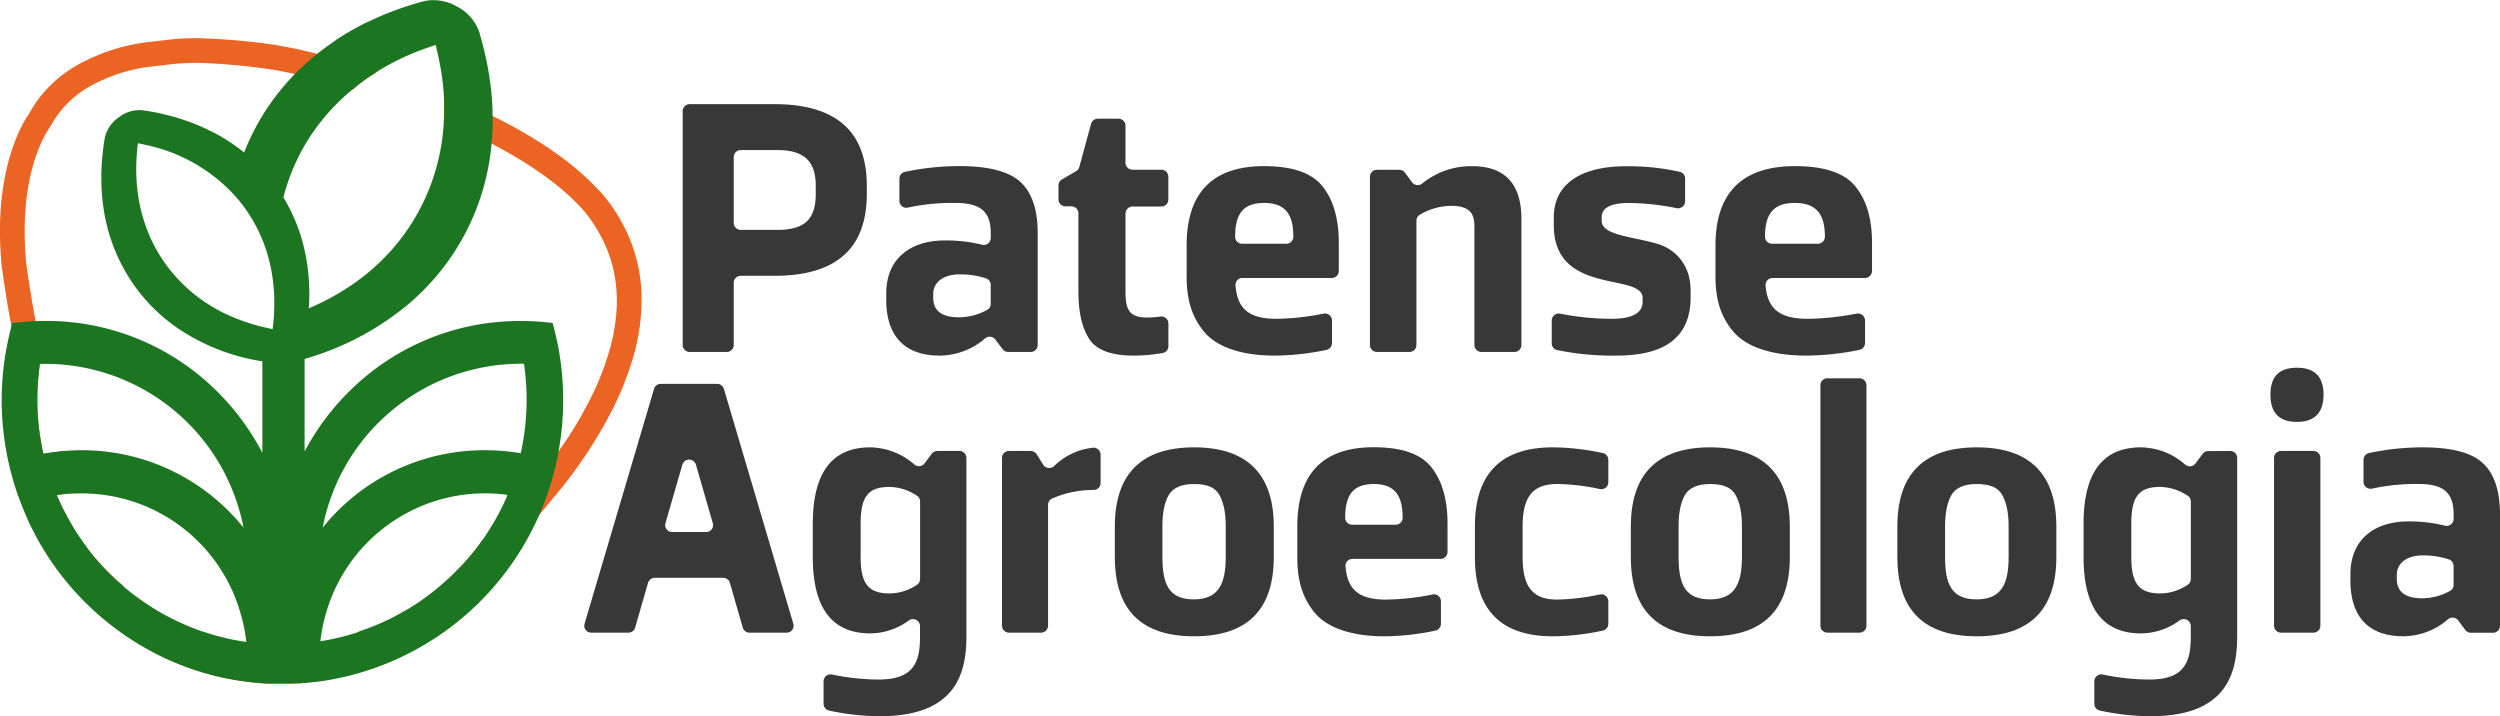 <svg xmlns="http://www.w3.org/2000/svg" viewBox="0 0 636.53 182.36"><defs><style>.cls-1{fill:#eb6423;}.cls-2{fill:#1c7521;}.cls-3{fill:#383838;}</style></defs><g id="Camada_2" data-name="Camada 2"><g id="Camada_1-2" data-name="Camada 1"><path class="cls-1" d="M113.05,29.72,113,30.88c4,1.69,8,3.53,11.77,5.48l.41.21c0-.4.06-.79.1-1.19C120.64,33,116.33,31.07,113.05,29.72ZM73.75,168l0,0-1,.21c-.9.17-1.66.29-2.41.36l-.15,0a10.74,10.74,0,0,1-1.14.12l-.57.06A36.17,36.17,0,0,1,54,167,43,43,0,0,1,36.53,155.5c-1.08-1.16-2-2.19-2.87-3.28S32,150.12,31.23,149l-.73-.64c-.47-.4-.92-.8-1.37-1.23s-.85-.81-1.26-1.24a61.37,61.37,0,0,0,4.95,7c.84,1.06,1.76,2.13,2.9,3.34a44.2,44.2,0,0,0,17.92,11.83,37.11,37.11,0,0,0,14.88,1.79c.59,0,1.19-.1,1.78-.19.87-.09,1.74-.22,2.63-.39l.46-.1h0c.13,0,.29-.06.48-.08,0-.33,0-.65,0-1V168Z"/><path class="cls-1" d="M163.35,76.46a51,51,0,0,1-.89,9.26c-.21,1.16-.49,2.41-.84,3.8a77.58,77.58,0,0,1-6.81,16.88A115.32,115.32,0,0,1,141,126.62c-.42.5-.81,1-1.21,1.49l-.41.5c-.13.15-.21.24-.29.35l-.32.39-1.68,2c-1.33,1.6-2.7,3.21-4.13,4.75-3.62,3.89-7.4,7.61-11,11.08A166.53,166.53,0,0,1,109,158.66c-1.7,1.33-3.45,2.67-5.24,4l-.16.11c-.79.5-1.56.95-2.28,1.38a90.33,90.33,0,0,1-23.83,9.53l-.23.06-1,.23H76l-2.21.1-1,0H72c-.45,0-.93,0-1.38,0h-.21q-.51,0-1,0h-.11c-.35,0-.72,0-1,0h0c-.52,0-1-.05-1.57-.1-1.41-.09-2.8-.24-4.16-.43a69.32,69.32,0,0,1-16.66-4.33h0l-.44-.24a52,52,0,0,1-12.58-9.82c-1.23-1.32-2.23-2.46-3.13-3.57A74.55,74.55,0,0,1,21,142L21,142a132.06,132.06,0,0,1-6.54-15.81c.25.58.5,1.15.78,1.73s.49,1,.75,1.54a1.5,1.5,0,0,0,.19.38c.2.42.44.85.65,1.25.09.2.21.4.3.59.29.52.59,1.05.9,1.58s.68,1.15,1,1.7.72,1.11,1.09,1.67l1.05,1.51a1.09,1.09,0,0,1,.14.21c.35.44.68.88,1,1.32a3.47,3.47,0,0,0,.3.4c.32.41.65.83,1,1.23a.59.59,0,0,0,.15.19c.38.47.79,1,1.21,1.41s.8.91,1.22,1.35c.12.14.26.28.4.43.32.34.65.69,1,1l.21.21h0a61.37,61.37,0,0,0,4.95,7c.84,1.06,1.76,2.13,2.9,3.34a44.2,44.2,0,0,0,17.92,11.83,37.11,37.11,0,0,0,14.88,1.79c.59,0,1.19-.1,1.78-.19.87-.09,1.74-.22,2.63-.39l.46-.1h0c.13,0,.29-.06.48-.08,0-.33,0-.65,0-1V168l.07,0,.85-.17.18,0a83.6,83.6,0,0,0,23.11-9.08c.6-.33,1.18-.68,1.76-1l.28-.18,1.27-.94s0,0,0,0a58.67,58.67,0,0,0,5.93-3.62c.5-.36,1-.71,1.47-1.08s1.19-.9,1.77-1.36,1-.78,1.43-1.18l0,0c.51-.43,1-.87,1.51-1.31,0,0,0,0,.06-.07.48-.43.93-.85,1.38-1.28.62-.6,1.21-1.21,1.81-1.84.33-.34.67-.68,1-1s.66-.73,1-1.1.6-.72.91-1.08.56-.66.82-1a1.46,1.46,0,0,0,.16-.19c.33-.42.65-.84,1-1.27.12-.17.26-.32.37-.5s.32-.43.47-.66c2-2,4-4,5.86-6s3.77-4.32,5.57-6.51l2.23-2.73c1.57-1.87,2.94-3.58,4.18-5.25.08-.11.17-.22.24-.33s.16-.19.2-.25c.49-.65,1-1.3,1.4-1.94a94.92,94.92,0,0,0,7.06-11.35A71,71,0,0,0,155.51,88c.32-1.22.58-2.33.76-3.39,1.64-8.76.7-16.5-2.84-23.63-.35-.7-.76-1.45-1.31-2.38l-.21-.35A34.48,34.48,0,0,0,149,54.08l-.68-.79-.48-.51c-5.15-5.6-12.77-11-22.66-16.21,0-.4.06-.79.1-1.19-4.63-2.39-8.94-4.31-12.22-5.66,0-1.46,0-2.95,0-4.43,0-.4,0-.81-.06-1.21l.46.17c2.78,1.08,7.06,2.86,12,5.31l.5.25c7.79,3.85,18.69,10.18,26.32,18.45L153,49l0,0,.87,1a39.61,39.61,0,0,1,3.41,4.82,4.24,4.24,0,0,1,.34.54c.56.94,1,1.84,1.48,2.71A40.4,40.4,0,0,1,163.35,76.46Z"/><path class="cls-1" d="M96.11,18.25c-.41.24-.8.49-1.2.76a41.4,41.4,0,0,0-4.13,3l-1,.83c-3.26-1-6-1.83-8.66-2.52l-.45-.11c-1.55-.38-3.18-.8-4.86-1.2l-.66-.14c-2.81-.64-5.3-1.09-7.62-1.41A160.43,160.43,0,0,0,50.26,16a60.06,60.06,0,0,0-8.73.62l-.21,0c-.76.1-1.5.18-2.25.26a42,42,0,0,0-16,5,26,26,0,0,0-8.44,7.44A25,25,0,0,0,13,31.9l-.43.63-.34.58C11,35,6.56,42.83,6.3,57.43a83,83,0,0,0,.4,9.82c.62,4.35,1.21,8.14,1.77,11.24l.1.59c.08.41.16.84.23,1.27s.15.84.22,1.27l0,.14.17.91C9.65,85,10.1,87.48,10.6,90c.17.84.34,1.71.51,2.59h-.94c0,.18-.05.37-.08.55a66.37,66.37,0,0,0-.59,8.58,60.49,60.49,0,0,0,1.16,11.88,0,0,0,0,0,0,0l-1.08.26c-1.48-5.41-2.83-11.22-4.17-17.73l-.17-.89C5,94,4.68,92.58,4.43,91.21c-.45-2.3-.87-4.57-1.27-6.73L2.89,83l-.11-.61c-.08-.49-.17-1-.26-1.42l-.24-1.38C1.69,76.29,1.06,72.28.46,68A91.36,91.36,0,0,1,0,57.31C.32,39.94,6.07,30.85,7.32,29.08a36.76,36.76,0,0,1,2.15-3.43A32.32,32.32,0,0,1,20,16.39,48.75,48.75,0,0,1,38.4,10.64l2.39-.26a63.89,63.89,0,0,1,9.66-.66,170.74,170.74,0,0,1,17.88,1.46,110.9,110.9,0,0,1,11.61,2.34l.81.2c.65.15,1.28.32,1.89.48,4.65,1.2,9.18,2.64,12.61,3.76Z"/><path class="cls-1" d="M45.33,168.88l.44.24a69.08,69.08,0,0,1-7.19-3.35,1.42,1.42,0,0,1-.29-.21A55.46,55.46,0,0,1,32,159.82c-1.25-1.33-2.26-2.49-3.2-3.64A75,75,0,0,1,20.1,142.6l-.09-.16a131.2,131.2,0,0,1-6.6-15.93h0l0-.11c-1.14-3.27-2.21-6.73-3.28-10.59l0-.07-.31-1.1,1-.18c.08.37.15.72.23,1.08a.61.61,0,0,0,.13,0c1.35-.23,2.7-.43,4.07-.57.36-.05.74-.08,1.11-.11,1,3.65,2.14,7.15,3.29,10.42l.11.32c-.39,0-.78,0-1.15,0a35.91,35.91,0,0,0-4.17.43h0a.26.26,0,0,1,0,.09v0A132.06,132.06,0,0,0,21,142l.05,0a74.55,74.55,0,0,0,8.58,13.48c.9,1.11,1.9,2.25,3.13,3.57A52,52,0,0,0,45.33,168.88Z"/><path class="cls-2" d="M59.54,162.83h0Zm0,0h0Zm0,0h0Zm0,0h0Zm0,0h0ZM16.82,131.05a12.36,12.36,0,0,1-.65-1.25C16.37,130.22,16.61,130.65,16.82,131.05ZM16,129.42c-.26-.51-.51-1-.75-1.54C15.45,128.39,15.71,128.91,16,129.42Zm-.75-1.54c-.28-.58-.53-1.15-.78-1.73C14.69,126.73,14.94,127.3,15.23,127.88Zm44.31,35h0Zm0,0h0Zm0,0h0Z"/><path class="cls-2" d="M84.54,162.72h0l.37-.08Z"/><path class="cls-2" d="M129.2,126a.61.61,0,0,1-.07.14.41.41,0,0,0,.08-.14Z"/><path class="cls-2" d="M141.74,86.47c-.3-1.44-.66-2.86-1.06-4.26L138.54,82c-1.88-.18-3.86-.27-5.86-.27h-.27A61.45,61.45,0,0,0,93.46,95.56a63.55,63.55,0,0,0-15.9,19.36V91.38a71.65,71.65,0,0,0,26.6-14.1,60.31,60.31,0,0,0,21-40.71c0-.4.06-.79.1-1.19s.06-.78.08-1.18.06-1.07.08-1.61v-.05c0-.18,0-.35,0-.53,0-.41,0-.82,0-1.21s0-.83,0-1.24c0-2.14-.13-4.28-.36-6.48,0,0,0,0,0,0s0,0,0,0a79.63,79.63,0,0,0-2-11.1c-.3-1.24-.66-2.49-1-3.73a11.59,11.59,0,0,0-5.64-6.54A11.7,11.7,0,0,0,107.91.31c-1.26.34-2.5.7-3.73,1.1A74.61,74.61,0,0,0,93.71,5.57s0,0-.08,0l0,0a69,69,0,0,0-8.24,4.7l0,.05Q82.93,12,80.75,13.72c-.36.28-.72.57-1.07.87s-.69.58-1,.88c-.57.49-1.12,1-1.67,1.52l-1,.91c-.31.31-.62.62-.91.93a59.93,59.93,0,0,0-9.55,12.78,58.49,58.49,0,0,0-3.39,7.22,46.55,46.55,0,0,0-8.45-5.44l-.06,0a46.92,46.92,0,0,0-6.4-2.71h0s0,0,0,0a61.5,61.5,0,0,0-8-2.13c-.93-.16-1.88-.32-2.83-.46a8.46,8.46,0,0,0-6.1,1.74A8.62,8.62,0,0,0,26.7,35c-.17,1-.31,1.9-.42,2.86a56.86,56.86,0,0,0-.47,8.28v.05a.08.08,0,0,0,0,0,49.48,49.48,0,0,0,.58,7v0a45.12,45.12,0,0,0,8,19.78A44.4,44.4,0,0,0,45.52,83.75,52.85,52.85,0,0,0,66.8,92h0v23.3s0,0,0,0A63.14,63.14,0,0,0,49.94,94.93,61.54,61.54,0,0,0,11.77,81.71h-.66c-.69,0-1.37,0-2.06.05-.37,0-.74,0-1.1.06l-1.11.07L5,82.07H5l-1.09.11-.77.09s0,0,0,0c-.07.23-.14.46-.2.69-.32,1.18-.6,2.37-.85,3.57A72.65,72.65,0,0,0,.42,101.79,73.45,73.45,0,0,0,2.24,118c.42,1.85.9,3.7,1.47,5.53.52,1.67,1.11,3.32,1.75,4.94s1.31,3.18,2,4.76l1.17,2.29c.33.65.67,1.28,1,1.89s.68,1.23,1.06,1.82c.7,1.19,1.45,2.37,2.21,3.52h0q1.59,2.33,3.35,4.55c.49.6,1,1.2,1.48,1.79s1,1.16,1.53,1.73.93,1,1.39,1.49.87.89,1.32,1.32a71.33,71.33,0,0,0,16.52,12.19,69.08,69.08,0,0,0,7.19,3.35h0a69.32,69.32,0,0,0,16.66,4.33c1.36.19,2.75.34,4.16.43.52.05,1.05.07,1.57.1h0c.33,0,.7,0,1,0h.11q.51,0,1,0h.21c.45,0,.93,0,1.38,0h.75l1,0L76,174h.28l1.3-.1c1.37-.11,2.76-.27,4.19-.45a71.86,71.86,0,0,0,55.37-42c.51-1.14,1-2.28,1.43-3.45s.77-2.07,1.13-3.12c.16-.49.32-1,.47-1.5.33-1.08.64-2.17.93-3.26.19-.77.38-1.54.55-2.32,0-.1,0-.21.06-.31.19-.86.37-1.72.51-2.58a73.49,73.49,0,0,0-.44-28.36ZM77,38A53,53,0,0,1,89.74,22.8l1-.83a41.4,41.4,0,0,1,4.13-3c.4-.27.79-.52,1.2-.76a62.18,62.18,0,0,1,12.48-5.95c.79-.29,1.58-.54,2.37-.82.21.83.41,1.63.57,2.46A64.39,64.39,0,0,1,113,24.08c0,.4,0,.81.06,1.21.06,1.48.08,3,0,4.43L113,30.88a53.32,53.32,0,0,1-6.67,23.41c-6,10.79-15.47,19-27.71,24.22A51.15,51.15,0,0,0,77,61.46a45.14,45.14,0,0,0-4.84-11.2A53.18,53.18,0,0,1,77,38ZM60.51,81.22A40.18,40.18,0,0,1,42.27,67.38c-5.87-8.12-8.4-18.08-7.35-29.08,0-.61.13-1.21.2-1.83.6.12,1.22.23,1.79.39A42.49,42.49,0,0,1,59.13,49.11a36.69,36.69,0,0,1,3.14,3.77c6.2,8.56,8.65,19.19,7.14,30.91-.52-.1-1-.2-1.52-.33A45.53,45.53,0,0,1,60.51,81.22ZM10.8,114.45c0-.25-.09-.5-.13-.77a0,0,0,0,1,0,0A60.49,60.49,0,0,1,9.5,101.77a66.37,66.37,0,0,1,.59-8.58c0-.18.05-.37.08-.55h.94c.22,0,.44,0,.66,0A51.45,51.45,0,0,1,62,134.34,52.77,52.77,0,0,0,20.8,114.63c-1.48,0-3,.07-4.46.19-.37,0-.75.06-1.11.11-1.37.14-2.72.34-4.07.57a.61.61,0,0,1-.13,0C11,115.17,10.88,114.82,10.8,114.45Zm10.54,23.86a1.09,1.09,0,0,0-.14-.21l-1.05-1.51c-.37-.56-.75-1.11-1.09-1.67s-.7-1.13-1-1.7-.61-1.06-.9-1.58c-.09-.19-.21-.39-.3-.59a12.36,12.36,0,0,1-.65-1.25,1.5,1.5,0,0,1-.19-.38c-.27-.51-.53-1-.75-1.54s-.54-1.15-.78-1.73v0a.26.26,0,0,0,0-.09h0a35.91,35.91,0,0,1,4.17-.43c.37,0,.76,0,1.15,0H20.8a42,42,0,0,1,40.65,31.29,11,11,0,0,1,.33,1.22,43.21,43.21,0,0,1,.94,5.32c-1-.16-2.08-.33-3.12-.55h-.18a3.89,3.89,0,0,0-.4-.1c-.6-.12-1.18-.24-1.75-.39s-1-.24-1.47-.37l-.47-.12-1.48-.43-.53-.17c-.59-.17-1.17-.37-1.75-.57l-.1,0c-.61-.2-1.19-.42-1.78-.64l-.19-.09c-.54-.19-1.06-.4-1.59-.63a64.79,64.79,0,0,1-7.69-3.83c-.39-.24-.76-.46-1.13-.7a62.09,62.09,0,0,1-6.19-4.36c-.36-.29-.71-.56-1.07-.86l-.6-.53-.73-.64c-.47-.4-.92-.8-1.37-1.23s-.85-.81-1.26-1.24h0l-.21-.21c-.36-.34-.69-.69-1-1-.14-.15-.28-.29-.4-.43-.42-.44-.83-.9-1.22-1.35s-.83-.94-1.21-1.41a.59.59,0,0,1-.15-.19c-.34-.4-.67-.82-1-1.23a3.47,3.47,0,0,1-.3-.4C22,139.19,21.69,138.75,21.34,138.31Zm107.79-12.22s0,.09,0,.14h0c-.24.6-.51,1.18-.78,1.76-.1.19-.18.42-.28.61-.23.44-.43.87-.66,1.3l-.11.24c-.29.56-.6,1.12-.91,1.69s-.49.91-.78,1.35-.48.83-.74,1.23a5.05,5.05,0,0,1-.36.58,10.6,10.6,0,0,1-.61.93,9.46,9.46,0,0,1-.59.91c-.13.18-.24.36-.37.52s-.25.36-.38.53-.31.45-.47.66-.25.33-.37.5c-.32.43-.64.85-1,1.27a1.46,1.46,0,0,1-.16.19c-.26.35-.54.68-.82,1s-.6.74-.91,1.08-.65.75-1,1.1-.64.69-1,1c-.6.63-1.19,1.24-1.81,1.84-.45.43-.9.85-1.38,1.28,0,0,0,.05-.06.07-.5.44-1,.88-1.51,1.31l0,0c-.47.4-.94.8-1.43,1.18s-1.16.92-1.77,1.36-1,.72-1.47,1.08a58.67,58.67,0,0,1-5.93,3.62s0,0,0,0l-.14.07a12.38,12.38,0,0,1-1.14.6c-.52.28-1,.56-1.6.81s-1.19.55-1.78.81-1.21.53-1.83.76-1.19.47-1.8.69a.13.13,0,0,1-.08,0c-.41.16-.84.31-1.26.45L91,161c-.32.11-.66.21-1,.31l-1,.31c-.47.14-.93.25-1.42.38l-.14.05c-.6.15-1.19.31-1.8.42l-.26.07-.37.08-.37.08h0c-1,.22-2,.41-3.06.57a39.72,39.72,0,0,1,.92-5.23c.1-.42.2-.82.32-1.23A42.11,42.11,0,0,1,129.2,126h0A.41.41,0,0,1,129.13,126.09Zm-5.75-11.46a52.79,52.79,0,0,0-41.22,19.71,51.44,51.44,0,0,1,50.25-41.73c.33,0,.66,0,1,0a62.79,62.79,0,0,1-.83,22.79A53.12,53.12,0,0,0,123.38,114.63Z"/><path class="cls-3" d="M173.82,28.28a1.78,1.78,0,0,1,1.8-1.76h21.6c15.69,0,23.48,7,23.48,20.78v2.05c0,13.91-7.79,20.87-23.48,20.87h-8.6a1.78,1.78,0,0,0-1.8,1.77V87.85a1.78,1.78,0,0,1-1.8,1.76h-9.4a1.77,1.77,0,0,1-1.8-1.76Zm13,11.69v16.8a1.78,1.78,0,0,0,1.8,1.76h9.29c6.85,0,9.79-2.6,9.79-9.18V47.3c0-6.4-3.12-9.09-9.79-9.09h-9.29A1.78,1.78,0,0,0,186.82,40Z"/><path class="cls-3" d="M259.88,46.38c2.86,2.69,4.33,7,4.33,13V87.85a1.77,1.77,0,0,1-1.8,1.76h-5.69a1.8,1.8,0,0,1-1.45-.71l-1.84-2.45a1.81,1.81,0,0,0-2.6-.3,17.87,17.87,0,0,1-11.58,4.39c-8.75,0-13.6-4.82-13.6-14.19V74.68c0-8.82,6.15-13.46,14.9-13.46A38.35,38.35,0,0,1,250,62.3a1.78,1.78,0,0,0,2.26-1.69V59.37c0-5.57-2.68-7.7-9-7.7a53.76,53.76,0,0,0-12,1.16A1.77,1.77,0,0,1,229,51.12V45.48a1.77,1.77,0,0,1,1.42-1.73,67.57,67.57,0,0,1,13.83-1.46C251.82,42.29,257,43.69,259.88,46.38ZM237.61,74.86v.93c0,3.34,2.16,5,6.58,5a15,15,0,0,0,7.17-1.9,1.73,1.73,0,0,0,.89-1.53V72.54A1.78,1.78,0,0,0,251,70.86a20.67,20.67,0,0,0-6.64-1C240.29,69.85,237.61,71.8,237.61,74.86Z"/><path class="cls-3" d="M288.37,52.59a1.79,1.79,0,0,0-1.8,1.77v20c0,4.54,1,6.49,5.55,6.49a25.78,25.78,0,0,0,3.32-.25,1.79,1.79,0,0,1,2.05,1.74v5.87A1.77,1.77,0,0,1,296,89.89a44.09,44.09,0,0,1-7.38.65c-5.63,0-9.36-1.39-11.18-4.08s-2.86-6.68-2.86-12.15v-20a1.78,1.78,0,0,0-1.8-1.77H271.3a1.78,1.78,0,0,1-1.8-1.76V47.2a1.75,1.75,0,0,1,.88-1.52l3.6-2.09a1.77,1.77,0,0,0,.82-1.06l3-11a1.79,1.79,0,0,1,1.73-1.31h5.23a1.78,1.78,0,0,1,1.8,1.76v9.47a1.78,1.78,0,0,0,1.8,1.76h7.32a1.78,1.78,0,0,1,1.8,1.76v5.85a1.78,1.78,0,0,1-1.8,1.76Z"/><path class="cls-3" d="M339.11,70.78H316.36a1.76,1.76,0,0,0-1.79,1.88c.46,5.49,2.89,8.51,10.4,8.51A63.37,63.37,0,0,0,337,79.85a1.79,1.79,0,0,1,2.14,1.73v5.78a1.78,1.78,0,0,1-1.43,1.73,65.36,65.36,0,0,1-13.13,1.45c-8.76,0-15-2.32-18.12-6.21s-4.33-8.17-4.33-14v-7.8c0-13.45,6.59-20.23,19.68-20.23,7.19,0,12.13,1.67,14.9,5.11s4.16,8.26,4.16,14.38V69A1.78,1.78,0,0,1,339.11,70.78ZM327.5,62.06a1.79,1.79,0,0,0,1.8-1.77h0c0-5.56-1.91-8.62-7.45-8.62s-7.37,3.06-7.37,8.62h0a1.78,1.78,0,0,0,1.8,1.77Z"/><path class="cls-3" d="M387.37,55.75v32.1a1.78,1.78,0,0,1-1.8,1.76H377.2a1.78,1.78,0,0,1-1.8-1.76V57.51c0-3.71-1.82-5.1-6-5.1a15.94,15.94,0,0,0-7.89,2.26,1.76,1.76,0,0,0-.87,1.52V87.85a1.77,1.77,0,0,1-1.8,1.76H350.6a1.77,1.77,0,0,1-1.8-1.76V45a1.78,1.78,0,0,1,1.8-1.76h5.68a1.79,1.79,0,0,1,1.46.74l1.78,2.42a1.81,1.81,0,0,0,2.58.34,19.69,19.69,0,0,1,12.61-4.43C383.12,42.29,387.37,46.75,387.37,55.75Z"/><path class="cls-3" d="M429.05,45.43v5.83A1.78,1.78,0,0,1,426.91,53a64.74,64.74,0,0,0-12-1.32c-4.76,0-7.1,1.2-7.1,3.61v.93c0,3.81,8.23,4,14.64,6,4.43,1.49,8,5.48,8,11.79V75.7c0,9.93-6.24,14.84-18.81,14.84a69.31,69.31,0,0,1-15.19-1.42,1.76,1.76,0,0,1-1.36-1.72V81.59a1.8,1.8,0,0,1,2.18-1.72,67.54,67.54,0,0,0,13.07,1.3c5.29,0,7.89-1.48,7.89-4.36v-.93c0-6.59-22.62-.46-22.62-18.55v-2c0-8.25,6.59-13,18.37-13a60.16,60.16,0,0,1,13.73,1.42A1.76,1.76,0,0,1,429.05,45.43Z"/><path class="cls-3" d="M474.79,70.78H451.38a1.8,1.8,0,0,0-1.85,1.88c.48,5.49,3,8.51,10.7,8.51a67.11,67.11,0,0,0,12.43-1.32,1.83,1.83,0,0,1,2.2,1.73v5.78a1.79,1.79,0,0,1-1.47,1.73,69.16,69.16,0,0,1-13.51,1.45c-9,0-15.43-2.32-18.64-6.21s-4.46-8.17-4.46-14v-7.8c0-13.45,6.78-20.23,20.24-20.23,7.4,0,12.49,1.67,15.34,5.11s4.28,8.26,4.28,14.38V69A1.81,1.81,0,0,1,474.79,70.78Zm-12-8.72a1.81,1.81,0,0,0,1.85-1.77h0c0-5.56-2-8.62-7.67-8.62s-7.58,3.06-7.58,8.62h0a1.81,1.81,0,0,0,1.86,1.77Z"/><path class="cls-3" d="M184.12,147.11h-17.4a1.79,1.79,0,0,0-1.72,1.28l-3.29,11.41a1.78,1.78,0,0,1-1.72,1.28h-9.44a1.76,1.76,0,0,1-1.72-2.24L166.53,99a1.79,1.79,0,0,1,1.72-1.26h14.34A1.79,1.79,0,0,1,184.31,99L202,158.84a1.76,1.76,0,0,1-1.72,2.24h-9.44a1.78,1.78,0,0,1-1.72-1.28l-3.29-11.41A1.79,1.79,0,0,0,184.12,147.11Zm-2.63-13.89-4.3-14.91a1.8,1.8,0,0,0-3.45,0l-4.31,14.91a1.77,1.77,0,0,0,1.73,2.24h8.61A1.76,1.76,0,0,0,181.49,133.22Z"/><path class="cls-3" d="M244.27,114.82a1.78,1.78,0,0,1,1.79,1.76v45.61c0,10.74-3.94,20.17-22.08,20.17a62.58,62.58,0,0,1-12.88-1.44,1.78,1.78,0,0,1-1.41-1.72v-5.74a1.78,1.78,0,0,1,2.15-1.72,59.1,59.1,0,0,0,11.8,1.28c8.56,0,10.61-3.89,10.61-10.83v-2.81a1.8,1.8,0,0,0-2.86-1.4,16.77,16.77,0,0,1-9.8,3.29q-14.64,0-14.64-19.43v-8.51q0-19.44,14.64-19.43a17.42,17.42,0,0,1,11.23,4.38,1.82,1.82,0,0,0,2.6-.31l1.8-2.43a1.82,1.82,0,0,1,1.45-.72Zm-10,32.6V127.68a1.71,1.71,0,0,0-.78-1.45,13,13,0,0,0-7.09-2.25c-5.56,0-7.27,2.78-7.27,9.35v8.51c0,6.38,1.71,9.25,7.27,9.25a12.54,12.54,0,0,0,7.14-2.24A1.73,1.73,0,0,0,234.25,147.42Z"/><path class="cls-3" d="M278.48,124.75a26.07,26.07,0,0,0-10.63,2.19,1.77,1.77,0,0,0-1,1.58v30.81a1.78,1.78,0,0,1-1.8,1.75h-8.13a1.78,1.78,0,0,1-1.8-1.75V116.58a1.78,1.78,0,0,1,1.8-1.76h5.5a1.82,1.82,0,0,1,1.53.84l1.67,2.66a1.82,1.82,0,0,0,2.8.32,16.61,16.61,0,0,1,9.81-4.64,1.79,1.79,0,0,1,2,1.76V123A1.77,1.77,0,0,1,278.48,124.75Z"/><path class="cls-3" d="M366.8,142.3H344.37a1.77,1.77,0,0,0-1.79,1.87c.46,5.48,2.86,8.49,10.27,8.49a62,62,0,0,0,11.89-1.3,1.78,1.78,0,0,1,2.14,1.72v5.76a1.77,1.77,0,0,1-1.41,1.72,63.79,63.79,0,0,1-13,1.45c-8.64,0-14.81-2.31-17.89-6.2s-4.27-8.14-4.27-14v-7.77c0-13.42,6.5-20.17,19.42-20.17,7.1,0,12,1.66,14.72,5.09s4.11,8.23,4.11,14.34v7.21A1.78,1.78,0,0,1,366.8,142.3Zm-11.46-8.7a1.77,1.77,0,0,0,1.79-1.75h0c0-5.55-1.88-8.61-7.36-8.61s-7.27,3.06-7.27,8.61h0a1.77,1.77,0,0,0,1.79,1.75Z"/><path class="cls-3" d="M409.5,117.07v5.73a1.79,1.79,0,0,1-2.16,1.72,53.82,53.82,0,0,0-10.93-1.28c-6.51,0-8.73,3.7-8.73,10.83v7.77c0,7.12,2.22,10.82,8.73,10.82a57,57,0,0,0,10.94-1.3,1.78,1.78,0,0,1,2.15,1.72v5.76a1.77,1.77,0,0,1-1.42,1.72,62.41,62.41,0,0,1-12.7,1.45c-13.26,0-19.85-6.76-19.85-20.17v-7.77c0-13.42,6.59-20.17,19.85-20.17a62.41,62.41,0,0,1,12.7,1.45A1.76,1.76,0,0,1,409.5,117.07Z"/><path class="cls-3" d="M455.71,134.07v7.77c0,13.41-6.76,20.17-20.28,20.17s-20.2-6.76-20.2-20.17v-7.77c0-13.42,6.76-20.17,20.2-20.17S455.71,120.65,455.71,134.07Zm-20.28-10.83q-4.76,0-6.42,2.78c-1.11,1.94-1.62,4.62-1.62,8v7.77c0,6.94,1.62,10.82,8,10.82s8.13-4.07,8.13-10.82v-7.77c0-3.43-.52-6-1.63-8S438.59,123.24,435.43,123.24Z"/><path class="cls-3" d="M324.32,134.07v7.77c0,13.41-6.76,20.17-20.28,20.17s-20.19-6.76-20.19-20.17v-7.77c0-13.42,6.76-20.17,20.19-20.17S324.32,120.65,324.32,134.07ZM304,123.24q-4.74,0-6.41,2.78c-1.12,1.94-1.63,4.62-1.63,8v7.77c0,6.94,1.63,10.82,8,10.82s8.13-4.07,8.13-10.82v-7.77c0-3.43-.51-6-1.62-8S307.21,123.24,304,123.24Z"/><path class="cls-3" d="M463.5,159.33V98.08a1.77,1.77,0,0,1,1.79-1.76h8.14a1.77,1.77,0,0,1,1.79,1.76v61.25a1.77,1.77,0,0,1-1.79,1.75h-8.14A1.77,1.77,0,0,1,463.5,159.33Z"/><path class="cls-3" d="M523.57,134.07v7.77c0,13.41-6.76,20.17-20.28,20.17s-20.2-6.76-20.2-20.17v-7.77c0-13.42,6.76-20.17,20.2-20.17S523.57,120.65,523.57,134.07Zm-20.28-10.83q-4.76,0-6.42,2.78c-1.11,1.94-1.63,4.62-1.63,8v7.77c0,6.94,1.63,10.82,8.05,10.82s8.13-4.07,8.13-10.82v-7.77c0-3.43-.52-6-1.63-8S506.45,123.24,503.29,123.24Z"/><path class="cls-3" d="M567.81,114.82a1.78,1.78,0,0,1,1.8,1.76v45.61c0,10.74-3.94,20.17-22.08,20.17a62.44,62.44,0,0,1-12.88-1.44,1.78,1.78,0,0,1-1.41-1.72v-5.74a1.78,1.78,0,0,1,2.15-1.72,59,59,0,0,0,11.8,1.28c8.55,0,10.61-3.89,10.61-10.83v-2.81a1.8,1.8,0,0,0-2.87-1.4,16.73,16.73,0,0,1-9.8,3.29q-14.62,0-14.63-19.43v-8.51q0-19.44,14.63-19.43a17.45,17.45,0,0,1,11.24,4.38A1.81,1.81,0,0,0,559,118l1.81-2.43a1.81,1.81,0,0,1,1.45-.72Zm-10,32.6V127.68a1.73,1.73,0,0,0-.78-1.45,13,13,0,0,0-7.1-2.25c-5.56,0-7.27,2.78-7.27,9.35v8.51c0,6.38,1.71,9.25,7.27,9.25a12.54,12.54,0,0,0,7.14-2.24A1.74,1.74,0,0,0,557.8,147.42Z"/><path class="cls-3" d="M584.84,107.42c-4.53,0-6.76-2.31-6.76-6.94s2.23-6.85,6.76-6.85,6.76,2.32,6.76,6.85S589.38,107.42,584.84,107.42ZM579,159.33V116.58a1.78,1.78,0,0,1,1.8-1.76H589a1.78,1.78,0,0,1,1.8,1.76v42.75a1.78,1.78,0,0,1-1.8,1.75h-8.13A1.78,1.78,0,0,1,579,159.33Z"/><path class="cls-3" d="M632.25,118c2.82,2.68,4.28,7,4.28,12.95v28.41a1.78,1.78,0,0,1-1.8,1.75h-5.59a1.81,1.81,0,0,1-1.45-.72l-1.8-2.42a1.82,1.82,0,0,0-2.6-.3A17.49,17.49,0,0,1,611.88,162c-8.64,0-13.43-4.81-13.43-14.16v-1.66c0-8.79,6.07-13.42,14.71-13.42a37.19,37.19,0,0,1,9.29,1.07,1.79,1.79,0,0,0,2.27-1.69v-1.23c0-5.55-2.66-7.68-8.9-7.68A52.2,52.2,0,0,0,604,124.4a1.79,1.79,0,0,1-2.22-1.7v-5.63a1.78,1.78,0,0,1,1.42-1.73,66.42,66.42,0,0,1,13.64-1.44C624.29,113.9,629.42,115.28,632.25,118Zm-22,28.4v.93c0,3.33,2.13,5,6.5,5a14.72,14.72,0,0,0,7.07-1.89,1.71,1.71,0,0,0,.89-1.52v-4.83a1.77,1.77,0,0,0-1.24-1.67,20.12,20.12,0,0,0-6.55-1C612.91,141.38,610.26,143.32,610.26,146.37Z"/></g></g></svg>